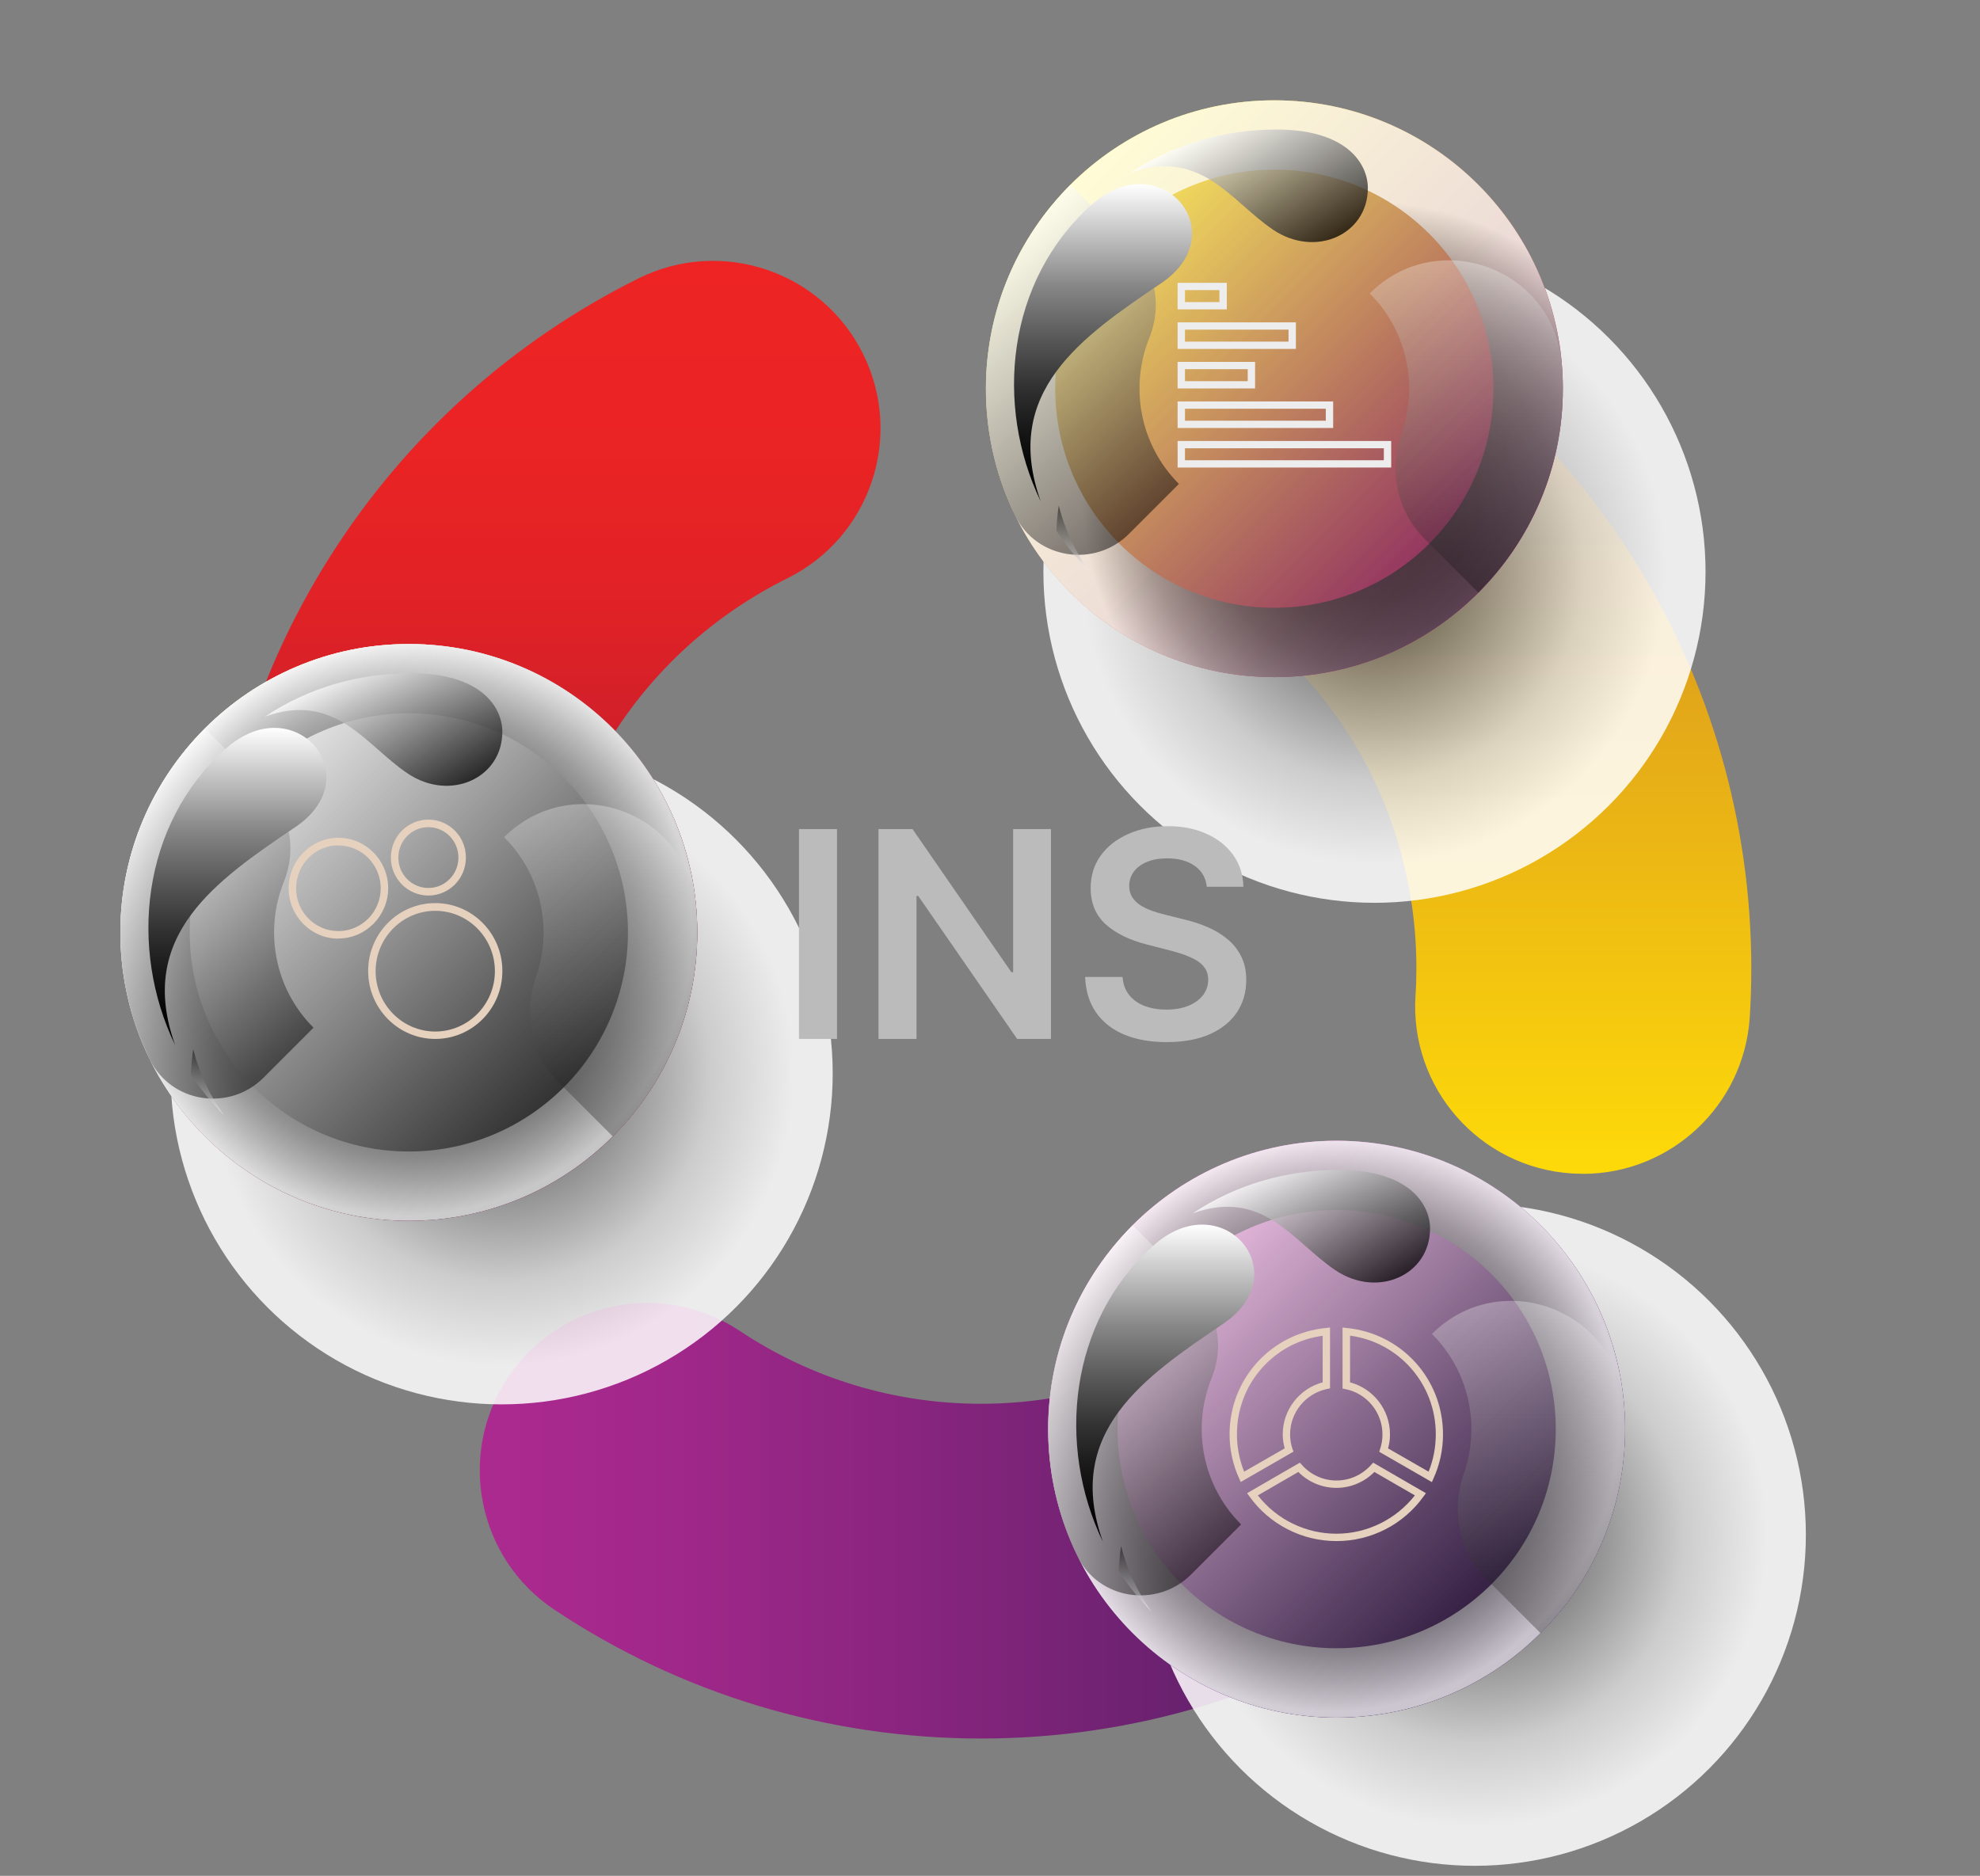 <svg width="343" height="325" viewBox="0 0 343 325" fill="none" xmlns="http://www.w3.org/2000/svg">
<rect x="0" y="0" width="343" height="325" fill="#808080" stroke="none"/>
<path d="M169.938 301.207C143.521 301.207 117.955 293.491 96.039 278.892C82.709 270.011 79.094 252.005 87.975 238.675C96.856 225.345 114.861 221.73 128.192 230.611C140.566 238.849 154.991 243.211 169.938 243.211C184.884 243.211 199.309 238.849 211.684 230.611C225.014 221.73 243.019 225.345 251.9 238.675C260.781 252.005 257.166 270.011 243.836 278.892C221.903 293.491 196.355 301.207 169.938 301.207Z" fill="url(#paint0_linear_1542_2967)"/>
<path d="M274.182 203.36C273.557 203.36 272.931 203.342 272.305 203.307C256.316 202.282 244.185 188.5 245.21 172.511C245.315 170.964 245.367 169.365 245.367 167.783C245.367 138.933 229.308 113.037 203.447 100.194C189.091 93.068 183.252 75.654 190.378 61.316C197.503 46.96 214.918 41.12 229.256 48.246C251.172 59.126 269.664 75.828 282.768 96.527C296.255 117.834 303.38 142.479 303.38 167.783C303.38 170.599 303.293 173.432 303.12 176.213C302.129 191.576 289.372 203.377 274.2 203.377L274.182 203.36Z" fill="url(#paint1_linear_1542_2967)"/>
<path d="M65.695 203.36C50.523 203.36 37.749 191.559 36.775 176.195C36.602 173.415 36.515 170.582 36.515 167.766C36.515 142.461 43.64 117.817 57.127 96.51C70.197 75.81 88.706 59.108 110.622 48.229C124.96 41.103 142.374 46.96 149.5 61.298C156.626 75.654 150.769 93.051 136.43 100.177C110.569 113.02 94.511 138.916 94.511 167.766C94.511 169.348 94.563 170.947 94.667 172.493C95.692 188.483 83.561 202.265 67.572 203.29C66.947 203.325 66.321 203.342 65.695 203.342V203.36Z" fill="url(#paint2_linear_1542_2967)"/>
<ellipse cx="86.899" cy="185.963" rx="57.353" ry="57.353" fill="url(#paint3_radial_1542_2967)" fill-opacity="0.85" style="mix-blend-mode:multiply"/>
<ellipse cx="255.481" cy="265.909" rx="57.353" ry="57.353" fill="url(#paint4_radial_1542_2967)" fill-opacity="0.85" style="mix-blend-mode:multiply"/>
<ellipse cx="238.102" cy="99.064" rx="57.353" ry="57.353" fill="url(#paint5_radial_1542_2967)" fill-opacity="0.85" style="mix-blend-mode:multiply"/>
<path d="M70.822 211.511C98.418 211.511 120.789 189.14 120.789 161.544C120.789 133.948 98.418 111.578 70.822 111.578C43.226 111.578 20.855 133.948 20.855 161.544C20.855 189.14 43.226 211.511 70.822 211.511Z" fill="url(#paint6_linear_1542_2967)"/>
<path style="mix-blend-mode:color-burn" d="M70.822 211.511C98.418 211.511 120.789 189.14 120.789 161.544C120.789 133.948 98.418 111.578 70.822 111.578C43.226 111.578 20.855 133.948 20.855 161.544C20.855 189.14 43.226 211.511 70.822 211.511Z" fill="url(#paint7_linear_1542_2967)"/>
<path style="mix-blend-mode:multiply" opacity="0.5" d="M70.822 211.511C98.418 211.511 120.789 189.14 120.789 161.544C120.789 133.948 98.418 111.578 70.822 111.578C43.226 111.578 20.855 133.948 20.855 161.544C20.855 189.14 43.226 211.511 70.822 211.511Z" fill="url(#paint8_linear_1542_2967)"/>
<path style="mix-blend-mode:overlay" opacity="0.75" d="M70.822 111.578C43.223 111.578 20.855 133.945 20.855 161.544C20.855 189.143 43.223 211.511 70.822 211.511C98.421 211.511 120.789 189.143 120.789 161.544C120.789 133.945 98.421 111.578 70.822 111.578ZM70.822 199.501C49.862 199.501 32.865 182.504 32.865 161.544C32.865 140.584 49.862 123.587 70.822 123.587C91.782 123.587 108.779 140.584 108.779 161.544C108.779 182.504 91.782 199.501 70.822 199.501Z" fill="url(#paint9_radial_1542_2967)"/>
<path style="mix-blend-mode:screen" opacity="0.5" d="M35.489 126.229C32.17 129.548 29.319 133.337 27.025 137.473C26.973 137.56 26.921 137.647 26.869 137.734C26.782 137.89 26.712 138.047 26.625 138.186C22.958 145.155 20.855 153.098 20.855 161.544C20.855 162.587 20.89 163.612 20.96 164.638C21.342 171.051 22.958 177.134 25.531 182.66C25.617 182.852 25.687 183.025 25.774 183.217C25.809 183.286 25.861 183.373 25.896 183.442C25.913 183.495 25.948 183.547 25.965 183.599C29.667 191.107 39.73 192.636 45.656 186.71L54.311 178.055C47.481 171.225 45.778 161.179 49.184 152.75C51.392 147.293 50.331 141.071 46.178 136.9L35.489 126.211V126.229Z" fill="url(#paint10_linear_1542_2967)"/>
<path style="mix-blend-mode:screen" opacity="0.3" d="M87.333 145.051C93.885 151.586 95.727 161.092 92.842 169.295C90.618 175.674 92.008 182.747 96.77 187.509L106.138 196.877C115.175 187.84 120.771 175.361 120.771 161.561C120.771 160.102 120.702 158.642 120.58 157.217C119.155 140.671 99.064 133.32 87.315 145.068L87.333 145.051Z" fill="url(#paint11_linear_1542_2967)"/>
<path style="mix-blend-mode:screen" opacity="0.5" d="M33.474 181.791C34.534 185.98 36.359 189.838 38.809 193.227C36.62 191.02 34.708 188.656 33.074 186.171C33.126 184.694 33.265 183.234 33.474 181.791Z" fill="url(#paint12_linear_1542_2967)"/>
<path style="mix-blend-mode:screen" d="M51.183 143.278C37.471 152.541 23.515 162.083 30.345 181.079C22.281 164.342 24.471 142.878 39.035 129.774C50.992 119.016 64.166 134.501 51.183 143.278Z" fill="url(#paint13_linear_1542_2967)"/>
<path style="mix-blend-mode:screen" opacity="0.75" d="M71.17 116.635C62.358 116.635 53.529 119.068 45.917 124.143C58.152 119.781 63.297 129.096 70.631 134.015C78 138.951 87.055 134.797 87.02 126.733C87.003 122.648 83.475 116.635 71.17 116.635Z" fill="url(#paint14_linear_1542_2967)"/>
<g clip-path="url(#clip0_1542_2967)">
<path d="M75.4 180C69.005 180 63.775 174.732 63.775 168.233C63.775 161.734 68.979 156.466 75.4 156.466C81.822 156.466 87.026 161.734 87.026 168.233C87.026 174.732 81.822 180 75.4 180ZM75.4 157.803C69.704 157.803 65.069 162.494 65.069 168.259C65.069 174.025 69.704 178.716 75.4 178.716C81.097 178.716 85.731 174.025 85.731 168.259C85.731 162.494 81.097 157.803 75.4 157.803ZM58.622 162.625C53.858 162.625 50 158.694 50 153.898C50 149.102 53.884 145.145 58.622 145.145C63.36 145.145 67.244 149.076 67.244 153.872C67.244 158.668 63.36 162.599 58.622 162.599V162.625ZM58.622 146.455C54.583 146.455 51.295 149.783 51.295 153.898C51.295 158.012 54.583 161.314 58.622 161.314C62.661 161.314 65.95 157.986 65.95 153.898C65.95 149.81 62.661 146.481 58.622 146.481V146.455ZM74.209 155.156C70.636 155.156 67.71 152.221 67.71 148.578C67.71 144.935 70.61 142 74.209 142C77.808 142 80.708 144.935 80.708 148.578C80.708 152.221 77.808 155.156 74.209 155.156ZM74.209 143.31C71.335 143.31 69.005 145.669 69.005 148.578C69.005 151.487 71.335 153.846 74.209 153.846C77.083 153.846 79.414 151.487 79.414 148.578C79.414 145.669 77.083 143.31 74.209 143.31Z" fill="#E5D1BD"/>
</g>
<path d="M231.549 297.575C259.144 297.575 281.515 275.204 281.515 247.608C281.515 220.013 259.144 197.642 231.549 197.642C203.953 197.642 181.582 220.013 181.582 247.608C181.582 275.204 203.953 297.575 231.549 297.575Z" fill="url(#paint15_linear_1542_2967)"/>
<path style="mix-blend-mode:color-burn" opacity="0.5" d="M231.549 297.575C259.144 297.575 281.515 275.204 281.515 247.608C281.515 220.013 259.144 197.642 231.549 197.642C203.953 197.642 181.582 220.013 181.582 247.608C181.582 275.204 203.953 297.575 231.549 297.575Z" fill="url(#paint16_linear_1542_2967)"/>
<path style="mix-blend-mode:multiply" opacity="0.5" d="M231.549 297.575C259.144 297.575 281.515 275.204 281.515 247.608C281.515 220.013 259.144 197.642 231.549 197.642C203.953 197.642 181.582 220.013 181.582 247.608C181.582 275.204 203.953 297.575 231.549 297.575Z" fill="url(#paint17_linear_1542_2967)"/>
<g clip-path="url(#clip1_1542_2967)">
<path d="M214.939 256.786L214.659 256.148C213.561 253.747 213 251.168 213 248.487C213 238.912 220.196 230.996 229.714 230.077L230.403 230V240.546L229.892 240.648C226.192 241.414 223.488 244.708 223.488 248.487C223.488 249.355 223.615 250.224 223.896 251.015L224.074 251.5L214.939 256.761V256.786ZM229.127 231.43C220.604 232.579 214.276 239.805 214.276 248.487C214.276 250.734 214.71 252.93 215.526 254.973L222.543 250.939C222.339 250.147 222.212 249.33 222.212 248.487C222.212 244.274 225.095 240.571 229.127 239.499V231.43ZM231.5 267C225.554 267 219.915 264.115 216.445 259.263L216.037 258.701L225.172 253.415L225.529 253.798C227.034 255.509 229.229 256.505 231.526 256.505C233.822 256.505 235.991 255.509 237.522 253.798L237.879 253.415L247.014 258.701L246.606 259.263C243.136 264.115 237.522 267 231.551 267H231.5ZM217.899 259.084C221.166 263.272 226.192 265.723 231.5 265.723C236.808 265.723 241.834 263.246 245.101 259.084L238.083 255.024C236.348 256.786 233.975 257.782 231.5 257.782C229.025 257.782 226.652 256.786 224.917 255.024L217.899 259.084ZM248.061 256.786L238.926 251.526L239.079 251.041C239.359 250.224 239.487 249.381 239.487 248.513C239.487 244.708 236.782 241.414 233.082 240.674L232.572 240.571V230L233.261 230.077C242.779 230.996 249.974 238.912 249.974 248.513C249.974 251.194 249.413 253.773 248.316 256.173L248.035 256.812L248.061 256.786ZM240.457 250.939L247.474 254.973C248.316 252.905 248.724 250.734 248.724 248.487C248.724 239.805 242.396 232.579 233.873 231.404V239.499C237.905 240.571 240.788 244.248 240.788 248.487C240.788 249.33 240.686 250.147 240.457 250.939Z" fill="#E5D1BD"/>
</g>
<path style="mix-blend-mode:overlay" opacity="0.75" d="M231.549 197.642C203.95 197.642 181.582 220.009 181.582 247.608C181.582 275.207 203.95 297.575 231.549 297.575C259.148 297.575 281.515 275.207 281.515 247.608C281.515 220.009 259.148 197.642 231.549 197.642ZM231.549 285.566C210.589 285.566 193.591 268.568 193.591 247.608C193.591 226.648 210.589 209.651 231.549 209.651C252.509 209.651 269.506 226.648 269.506 247.608C269.506 268.568 252.509 285.566 231.549 285.566Z" fill="url(#paint18_radial_1542_2967)"/>
<path style="mix-blend-mode:screen" opacity="0.5" d="M196.216 212.293C192.897 215.612 190.047 219.401 187.752 223.537C187.7 223.624 187.648 223.711 187.596 223.798C187.509 223.955 187.44 224.111 187.353 224.25C183.651 231.219 181.548 239.162 181.548 247.608C181.548 248.651 181.583 249.676 181.652 250.702C182.034 257.115 183.651 263.198 186.223 268.725C186.31 268.916 186.379 269.09 186.466 269.281C186.501 269.35 186.553 269.437 186.588 269.507C186.605 269.559 186.64 269.611 186.657 269.663C190.359 277.171 200.422 278.701 206.349 272.774L215.004 264.119C208.174 257.289 206.47 247.243 209.877 238.814C212.084 233.357 211.024 227.135 206.87 222.964L196.182 212.275L196.216 212.293Z" fill="url(#paint19_linear_1542_2967)"/>
<path style="mix-blend-mode:screen" opacity="0.3" d="M248.06 231.115C254.612 237.65 256.455 247.156 253.57 255.36C251.345 261.738 252.735 268.812 257.498 273.574L266.865 282.941C275.903 273.904 281.499 261.425 281.499 247.626C281.499 246.166 281.429 244.706 281.308 243.281C279.883 226.735 259.792 219.384 248.043 231.132L248.06 231.115Z" fill="url(#paint20_linear_1542_2967)"/>
<path style="mix-blend-mode:screen" opacity="0.5" d="M194.201 267.856C195.262 272.044 197.087 275.902 199.537 279.291C197.347 277.084 195.435 274.721 193.802 272.235C193.854 270.758 193.993 269.298 194.201 267.856Z" fill="url(#paint21_linear_1542_2967)"/>
<path style="mix-blend-mode:screen" d="M211.911 229.342C198.198 238.606 184.242 248.147 191.072 267.143C183.008 250.406 185.198 228.943 199.762 215.838C211.719 205.08 224.893 220.565 211.911 229.342Z" fill="url(#paint22_linear_1542_2967)"/>
<path style="mix-blend-mode:screen" opacity="0.75" d="M231.881 202.699C223.069 202.699 214.24 205.132 206.628 210.207C218.863 205.845 224.008 215.16 231.342 220.079C238.711 225.015 247.766 220.861 247.731 212.797C247.713 208.713 244.185 202.699 231.881 202.699Z" fill="url(#paint23_linear_1542_2967)"/>
<path d="M220.773 117.313C248.369 117.313 270.74 94.942 270.74 67.346C270.74 39.75 248.369 17.38 220.773 17.38C193.177 17.38 170.807 39.75 170.807 67.346C170.807 94.942 193.177 117.313 220.773 117.313Z" fill="url(#paint24_linear_1542_2967)"/>
<path style="mix-blend-mode:color-burn" opacity="0.2" d="M220.773 117.313C248.369 117.313 270.74 94.942 270.74 67.346C270.74 39.75 248.369 17.38 220.773 17.38C193.177 17.38 170.807 39.75 170.807 67.346C170.807 94.942 193.177 117.313 220.773 117.313Z" fill="url(#paint25_linear_1542_2967)"/>
<path style="mix-blend-mode:multiply" opacity="0.2" d="M220.773 117.313C248.369 117.313 270.74 94.942 270.74 67.346C270.74 39.75 248.369 17.38 220.773 17.38C193.177 17.38 170.807 39.75 170.807 67.346C170.807 94.942 193.177 117.313 220.773 117.313Z" fill="url(#paint26_linear_1542_2967)"/>
<path style="mix-blend-mode:overlay" opacity="0.75" d="M220.757 17.38C193.158 17.38 170.79 39.747 170.79 67.346C170.79 94.945 193.158 117.313 220.757 117.313C248.356 117.313 270.723 94.945 270.723 67.346C270.723 39.747 248.356 17.38 220.757 17.38ZM220.757 105.303C199.797 105.303 182.799 88.306 182.799 67.346C182.799 46.386 199.797 29.389 220.757 29.389C241.717 29.389 258.714 46.386 258.714 67.346C258.714 88.306 241.717 105.303 220.757 105.303Z" fill="url(#paint27_radial_1542_2967)"/>
<path style="mix-blend-mode:screen" opacity="0.5" d="M185.441 32.013C182.121 35.333 179.271 39.122 176.977 43.258C176.925 43.345 176.873 43.432 176.821 43.519C176.734 43.675 176.664 43.831 176.577 43.971C172.875 50.94 170.772 58.882 170.772 67.329C170.772 68.372 170.807 69.397 170.877 70.422C171.259 76.835 172.875 82.918 175.448 88.445C175.534 88.636 175.604 88.81 175.691 89.001C175.726 89.071 175.778 89.158 175.813 89.227C175.83 89.279 175.865 89.332 175.882 89.384C179.584 96.892 189.647 98.421 195.573 92.495L204.228 83.84C197.398 77.009 195.695 66.964 199.101 58.535C201.309 53.078 200.248 46.856 196.095 42.684L185.406 31.996L185.441 32.013Z" fill="url(#paint28_linear_1542_2967)"/>
<path style="mix-blend-mode:screen" opacity="0.3" d="M237.285 50.836C243.837 57.37 245.679 66.877 242.794 75.08C240.57 81.459 241.96 88.532 246.722 93.294L256.09 102.662C265.127 93.624 270.723 81.146 270.723 67.346C270.723 65.886 270.654 64.427 270.532 63.001C269.107 46.456 249.016 39.104 237.268 50.853L237.285 50.836Z" fill="url(#paint29_linear_1542_2967)"/>
<path style="mix-blend-mode:screen" opacity="0.5" d="M183.408 87.594C184.468 91.782 186.293 95.64 188.743 99.029C186.553 96.822 184.642 94.459 183.008 91.973C183.06 90.496 183.199 89.036 183.408 87.594Z" fill="url(#paint30_linear_1542_2967)"/>
<path style="mix-blend-mode:screen" d="M201.135 49.08C187.423 58.343 173.467 67.885 180.297 86.881C172.233 70.144 174.423 48.68 188.987 35.576C200.944 24.818 214.118 40.303 201.135 49.08Z" fill="url(#paint31_linear_1542_2967)"/>
<path style="mix-blend-mode:screen" opacity="0.75" d="M221.105 22.437C212.294 22.437 203.465 24.87 195.853 29.945C208.088 25.583 213.232 34.898 220.566 39.817C227.935 44.753 236.99 40.599 236.955 32.535C236.938 28.451 233.41 22.437 221.105 22.437Z" fill="url(#paint32_linear_1542_2967)"/>
<g clip-path="url(#clip2_1542_2967)">
<path d="M217.422 67.3H204V62.7H217.422V67.3ZM205.276 66.036H216.146V63.964H205.276V66.036ZM224.49 60.45H204V55.85H224.49V60.45ZM205.276 59.186H223.214V57.114H205.276V59.186ZM230.946 74.15H204V69.55H230.946V74.15ZM205.276 72.886H229.67V70.814H205.276V72.886ZM212.523 53.6H204V49H212.523V53.6ZM205.276 52.337H211.247V50.264H205.276V52.337ZM241 81H204V76.4H241V81ZM205.276 79.736H239.724V77.663H205.276V79.736Z" fill="#EDEDED"/>
</g>
<path d="M144.998 143.636V180H138.411V143.636H144.998ZM182.064 143.636V180H176.205L159.071 155.231H158.769V180H152.181V143.636H158.076L175.193 168.423H175.512V143.636H182.064ZM209.054 153.633C208.888 152.082 208.19 150.875 206.959 150.011C205.74 149.147 204.153 148.714 202.2 148.714C200.827 148.714 199.649 148.922 198.667 149.336C197.684 149.75 196.933 150.312 196.412 151.023C195.891 151.733 195.625 152.544 195.613 153.455C195.613 154.213 195.785 154.87 196.128 155.426C196.483 155.982 196.962 156.456 197.566 156.847C198.17 157.225 198.839 157.545 199.572 157.805C200.306 158.066 201.046 158.285 201.792 158.462L205.201 159.315C206.574 159.634 207.894 160.066 209.161 160.611C210.439 161.155 211.581 161.842 212.587 162.67C213.605 163.499 214.41 164.499 215.002 165.671C215.594 166.843 215.89 168.216 215.89 169.79C215.89 171.921 215.345 173.797 214.256 175.419C213.167 177.029 211.593 178.29 209.533 179.201C207.486 180.101 205.006 180.55 202.094 180.55C199.265 180.55 196.808 180.112 194.725 179.237C192.654 178.361 191.032 177.082 189.86 175.401C188.7 173.72 188.073 171.673 187.978 169.258H194.459C194.554 170.524 194.944 171.578 195.631 172.418C196.317 173.259 197.211 173.886 198.312 174.3C199.425 174.715 200.667 174.922 202.041 174.922C203.473 174.922 204.728 174.709 205.805 174.283C206.894 173.845 207.746 173.241 208.362 172.472C208.977 171.69 209.291 170.779 209.303 169.737C209.291 168.79 209.013 168.009 208.468 167.393C207.924 166.766 207.16 166.245 206.178 165.831C205.207 165.405 204.071 165.026 202.768 164.695L198.631 163.629C195.637 162.86 193.269 161.694 191.529 160.131C189.801 158.557 188.937 156.468 188.937 153.864C188.937 151.721 189.517 149.845 190.677 148.235C191.849 146.625 193.441 145.376 195.453 144.489C197.465 143.589 199.744 143.139 202.289 143.139C204.87 143.139 207.13 143.589 209.072 144.489C211.025 145.376 212.558 146.613 213.67 148.2C214.783 149.774 215.357 151.585 215.393 153.633H209.054Z" fill="#BBBBBB"/>
<defs>
<linearGradient id="paint0_linear_1542_2967" x1="83.109" y1="263.476" x2="256.767" y2="263.476" gradientUnits="userSpaceOnUse">
<stop stop-color="#AC2A90"/>
<stop offset="0.16" stop-color="#A3288B"/>
<stop offset="0.42" stop-color="#8A257F"/>
<stop offset="0.75" stop-color="#63216C"/>
<stop offset="1" stop-color="#411D5C"/>
</linearGradient>
<linearGradient id="paint1_linear_1542_2967" x1="245.349" y1="203.36" x2="245.349" y2="45.187" gradientUnits="userSpaceOnUse">
<stop stop-color="#FEDA09"/>
<stop offset="1" stop-color="#CA7829"/>
</linearGradient>
<linearGradient id="paint2_linear_1542_2967" x1="94.511" y1="203.36" x2="94.511" y2="45.187" gradientUnits="userSpaceOnUse">
<stop stop-color="#630F41"/>
<stop offset="0.05" stop-color="#74113D"/>
<stop offset="0.19" stop-color="#991735"/>
<stop offset="0.33" stop-color="#B81B2F"/>
<stop offset="0.47" stop-color="#CF1F2A"/>
<stop offset="0.62" stop-color="#E02226"/>
<stop offset="0.79" stop-color="#EA2324"/>
<stop offset="1" stop-color="#EE2424"/>
</linearGradient>
<radialGradient id="paint3_radial_1542_2967" cx="0" cy="0" r="1" gradientUnits="userSpaceOnUse" gradientTransform="translate(86.899 185.963) rotate(90) scale(50.401 50.401)">
<stop stop-color="#333333"/>
<stop offset="0.715" stop-color="#DADADA"/>
<stop offset="1" stop-color="white"/>
</radialGradient>
<radialGradient id="paint4_radial_1542_2967" cx="0" cy="0" r="1" gradientUnits="userSpaceOnUse" gradientTransform="translate(255.481 265.909) rotate(90) scale(50.401 50.401)">
<stop stop-color="#333333"/>
<stop offset="0.715" stop-color="#DADADA"/>
<stop offset="1" stop-color="white"/>
</radialGradient>
<radialGradient id="paint5_radial_1542_2967" cx="0" cy="0" r="1" gradientUnits="userSpaceOnUse" gradientTransform="translate(238.102 99.064) rotate(90) scale(50.401 50.401)">
<stop stop-color="#333333"/>
<stop offset="0.715" stop-color="#DADADA"/>
<stop offset="1" stop-color="white"/>
</radialGradient>
<linearGradient id="paint6_linear_1542_2967" x1="35.489" y1="126.211" x2="106.155" y2="196.877" gradientUnits="userSpaceOnUse">
<stop stop-color="#FFD872"/>
<stop offset="1" stop-color="#EA00AE"/>
</linearGradient>
<linearGradient id="paint7_linear_1542_2967" x1="106.155" y1="196.877" x2="35.489" y2="126.211" gradientUnits="userSpaceOnUse">
<stop stop-color="#303030"/>
<stop offset="1" stop-color="white"/>
</linearGradient>
<linearGradient id="paint8_linear_1542_2967" x1="106.155" y1="196.877" x2="35.489" y2="126.211" gradientUnits="userSpaceOnUse">
<stop/>
<stop offset="1" stop-color="white"/>
</linearGradient>
<radialGradient id="paint9_radial_1542_2967" cx="0" cy="0" r="1" gradientUnits="userSpaceOnUse" gradientTransform="translate(69.971 160.707) scale(49.942 49.941)">
<stop stop-color="#303030"/>
<stop offset="0.21" stop-color="#323232"/>
<stop offset="0.36" stop-color="#3B3B3B"/>
<stop offset="0.48" stop-color="#4A4A4A"/>
<stop offset="0.6" stop-color="#606060"/>
<stop offset="0.7" stop-color="#7C7C7C"/>
<stop offset="0.8" stop-color="#9E9E9E"/>
<stop offset="0.89" stop-color="#C7C7C7"/>
<stop offset="0.98" stop-color="#F4F4F4"/>
<stop offset="1" stop-color="white"/>
</radialGradient>
<linearGradient id="paint10_linear_1542_2967" x1="18.961" y1="140.08" x2="52.99" y2="180.627" gradientUnits="userSpaceOnUse">
<stop stop-color="white"/>
<stop offset="1"/>
</linearGradient>
<linearGradient id="paint11_linear_1542_2967" x1="104.052" y1="139.298" x2="104.052" y2="196.86" gradientUnits="userSpaceOnUse">
<stop stop-color="white"/>
<stop offset="1"/>
</linearGradient>
<linearGradient id="paint12_linear_1542_2967" x1="35.942" y1="193.227" x2="35.942" y2="181.791" gradientUnits="userSpaceOnUse">
<stop stop-color="white"/>
<stop offset="1"/>
</linearGradient>
<linearGradient id="paint13_linear_1542_2967" x1="41.138" y1="126.107" x2="41.138" y2="181.079" gradientUnits="userSpaceOnUse">
<stop stop-color="white"/>
<stop offset="0.16" stop-color="#C2C2C2"/>
<stop offset="0.32" stop-color="#878787"/>
<stop offset="0.49" stop-color="#575757"/>
<stop offset="0.64" stop-color="#313131"/>
<stop offset="0.78" stop-color="#161616"/>
<stop offset="0.9" stop-color="#050505"/>
<stop offset="1"/>
</linearGradient>
<linearGradient id="paint14_linear_1542_2967" x1="61.176" y1="115.227" x2="74.976" y2="139.124" gradientUnits="userSpaceOnUse">
<stop stop-color="white"/>
<stop offset="1"/>
</linearGradient>
<linearGradient id="paint15_linear_1542_2967" x1="196.216" y1="212.293" x2="266.881" y2="282.941" gradientUnits="userSpaceOnUse">
<stop stop-color="#FF3BCC"/>
<stop offset="0.22" stop-color="#CB2AB9"/>
<stop offset="0.48" stop-color="#9518A6"/>
<stop offset="0.71" stop-color="#6D0A97"/>
<stop offset="0.89" stop-color="#54028F"/>
<stop offset="1" stop-color="#4C008C"/>
</linearGradient>
<linearGradient id="paint16_linear_1542_2967" x1="266.881" y1="282.941" x2="196.216" y2="212.293" gradientUnits="userSpaceOnUse">
<stop stop-color="#303030"/>
<stop offset="1" stop-color="white"/>
</linearGradient>
<linearGradient id="paint17_linear_1542_2967" x1="266.881" y1="282.941" x2="196.216" y2="212.293" gradientUnits="userSpaceOnUse">
<stop/>
<stop offset="1" stop-color="white"/>
</linearGradient>
<radialGradient id="paint18_radial_1542_2967" cx="0" cy="0" r="1" gradientUnits="userSpaceOnUse" gradientTransform="translate(230.529 246.606) scale(49.941 49.942)">
<stop stop-color="#303030"/>
<stop offset="0.21" stop-color="#323232"/>
<stop offset="0.36" stop-color="#3B3B3B"/>
<stop offset="0.48" stop-color="#4A4A4A"/>
<stop offset="0.6" stop-color="#606060"/>
<stop offset="0.7" stop-color="#7C7C7C"/>
<stop offset="0.8" stop-color="#9E9E9E"/>
<stop offset="0.89" stop-color="#C7C7C7"/>
<stop offset="0.98" stop-color="#F4F4F4"/>
<stop offset="1" stop-color="white"/>
</radialGradient>
<linearGradient id="paint19_linear_1542_2967" x1="179.688" y1="226.162" x2="213.7" y2="266.709" gradientUnits="userSpaceOnUse">
<stop stop-color="white"/>
<stop offset="1"/>
</linearGradient>
<linearGradient id="paint20_linear_1542_2967" x1="264.78" y1="225.362" x2="264.78" y2="282.941" gradientUnits="userSpaceOnUse">
<stop stop-color="white"/>
<stop offset="1"/>
</linearGradient>
<linearGradient id="paint21_linear_1542_2967" x1="196.669" y1="279.291" x2="196.669" y2="267.856" gradientUnits="userSpaceOnUse">
<stop stop-color="white"/>
<stop offset="1"/>
</linearGradient>
<linearGradient id="paint22_linear_1542_2967" x1="201.865" y1="212.171" x2="201.865" y2="267.143" gradientUnits="userSpaceOnUse">
<stop stop-color="white"/>
<stop offset="0.16" stop-color="#C2C2C2"/>
<stop offset="0.32" stop-color="#878787"/>
<stop offset="0.49" stop-color="#575757"/>
<stop offset="0.64" stop-color="#313131"/>
<stop offset="0.78" stop-color="#161616"/>
<stop offset="0.9" stop-color="#050505"/>
<stop offset="1"/>
</linearGradient>
<linearGradient id="paint23_linear_1542_2967" x1="221.887" y1="201.291" x2="235.687" y2="225.206" gradientUnits="userSpaceOnUse">
<stop stop-color="white"/>
<stop offset="1"/>
</linearGradient>
<linearGradient id="paint24_linear_1542_2967" x1="185.44" y1="32.013" x2="256.089" y2="102.679" gradientUnits="userSpaceOnUse">
<stop stop-color="#FFED00"/>
<stop offset="1" stop-color="#C7248B"/>
</linearGradient>
<linearGradient id="paint25_linear_1542_2967" x1="256.089" y1="102.679" x2="185.44" y2="32.013" gradientUnits="userSpaceOnUse">
<stop stop-color="#303030"/>
<stop offset="1" stop-color="white"/>
</linearGradient>
<linearGradient id="paint26_linear_1542_2967" x1="256.089" y1="102.679" x2="185.44" y2="32.013" gradientUnits="userSpaceOnUse">
<stop/>
<stop offset="1" stop-color="white"/>
</linearGradient>
<radialGradient id="paint27_radial_1542_2967" cx="0" cy="0" r="1" gradientUnits="userSpaceOnUse" gradientTransform="translate(237.809 85.548) scale(50.479 50.479)">
<stop stop-color="#303030"/>
<stop offset="0.21" stop-color="#323232"/>
<stop offset="0.36" stop-color="#3B3B3B"/>
<stop offset="0.48" stop-color="#4A4A4A"/>
<stop offset="0.6" stop-color="#606060"/>
<stop offset="0.7" stop-color="#7C7C7C"/>
<stop offset="0.8" stop-color="#9E9E9E"/>
<stop offset="0.89" stop-color="#C7C7C7"/>
<stop offset="0.98" stop-color="#F4F4F4"/>
<stop offset="1" stop-color="white"/>
</radialGradient>
<linearGradient id="paint28_linear_1542_2967" x1="168.913" y1="45.882" x2="202.925" y2="86.429" gradientUnits="userSpaceOnUse">
<stop stop-color="white"/>
<stop offset="1"/>
</linearGradient>
<linearGradient id="paint29_linear_1542_2967" x1="254.004" y1="45.1" x2="254.004" y2="102.662" gradientUnits="userSpaceOnUse">
<stop stop-color="white"/>
<stop offset="1"/>
</linearGradient>
<linearGradient id="paint30_linear_1542_2967" x1="185.893" y1="99.012" x2="185.893" y2="87.594" gradientUnits="userSpaceOnUse">
<stop stop-color="white"/>
<stop offset="1"/>
</linearGradient>
<linearGradient id="paint31_linear_1542_2967" x1="191.072" y1="31.909" x2="191.072" y2="86.881" gradientUnits="userSpaceOnUse">
<stop stop-color="white"/>
<stop offset="0.16" stop-color="#C2C2C2"/>
<stop offset="0.32" stop-color="#878787"/>
<stop offset="0.49" stop-color="#575757"/>
<stop offset="0.64" stop-color="#313131"/>
<stop offset="0.78" stop-color="#161616"/>
<stop offset="0.9" stop-color="#050505"/>
<stop offset="1"/>
</linearGradient>
<linearGradient id="paint32_linear_1542_2967" x1="211.112" y1="21.029" x2="224.911" y2="44.926" gradientUnits="userSpaceOnUse">
<stop stop-color="white"/>
<stop offset="1"/>
</linearGradient>
<clipPath id="clip0_1542_2967">
<rect width="37" height="38" fill="white" transform="translate(50 142)"/>
</clipPath>
<clipPath id="clip1_1542_2967">
<rect width="37" height="37" fill="white" transform="translate(213 230)"/>
</clipPath>
<clipPath id="clip2_1542_2967">
<rect width="37" height="32" fill="white" transform="translate(204 49)"/>
</clipPath>
</defs>
</svg>
